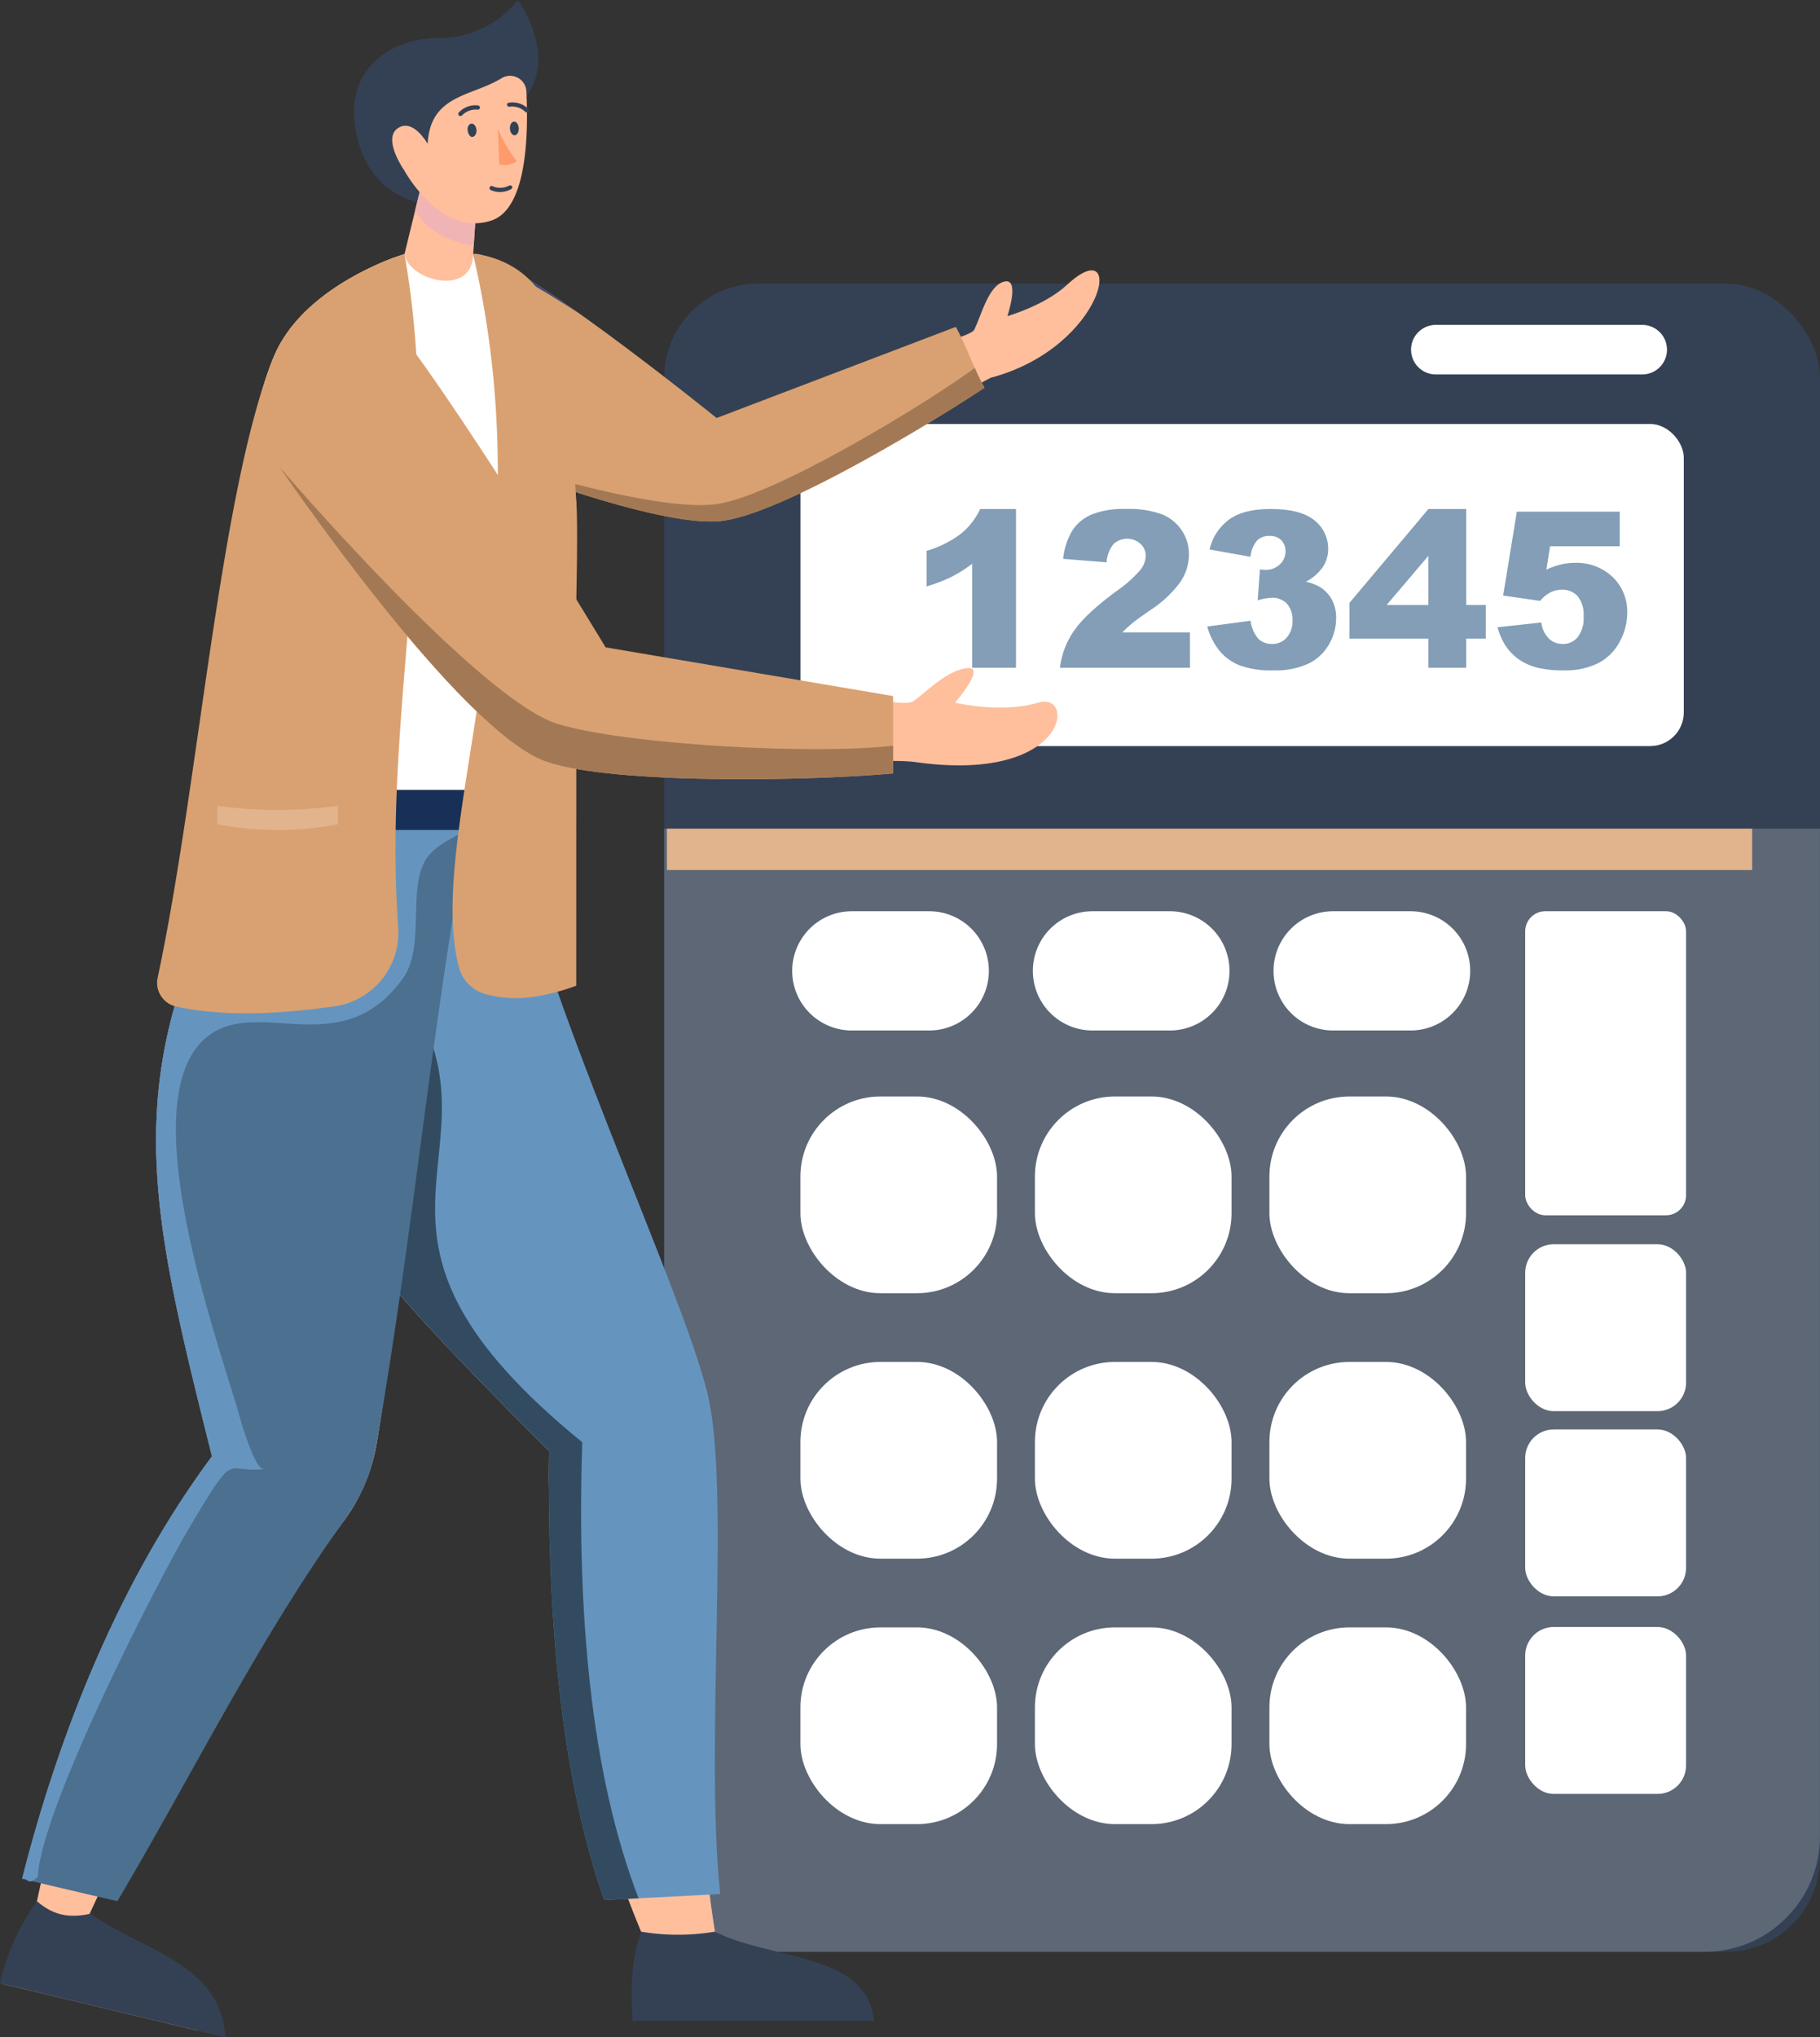 <svg xmlns="http://www.w3.org/2000/svg" width="349.977" height="391.608" viewBox="0 0 349.977 391.608">
  <rect x="0" y="0" width="349.977" height="391.608" fill="#333333" stroke="none"/>
  <g id="Grupo_89177" data-name="Grupo 89177" transform="translate(-113.949 -119.483)">
    <g id="Grupo_87482" data-name="Grupo 87482" transform="translate(241.675 173.997)">
      <g id="Grupo_87436" data-name="Grupo 87436" transform="translate(0.005 0)">
        <rect id="Rectángulo_31670" data-name="Rectángulo 31670" width="222.245" height="320.668" rx="18.087" fill="#344154"/>
      </g>
      <g id="Grupo_87437" data-name="Grupo 87437" transform="translate(26.199 26.987)">
        <rect id="Rectángulo_31671" data-name="Rectángulo 31671" width="169.859" height="61.911" rx="6.46" fill="#fff"/>
      </g>
      <g id="Grupo_87438" data-name="Grupo 87438" transform="translate(0 104.775)">
        <path id="Trazado_141825" data-name="Trazado 141825" d="M440.141,249.117V442.781a22.22,22.22,0,0,1-1.737,8.643.011.011,0,0,1-.011.011,23.5,23.5,0,0,1-1.456,2.867.011.011,0,0,1-.011.011,23,23,0,0,1-2.55,3.409.011.011,0,0,1-.011.011c-.237.259-.485.519-.734.767a22.1,22.1,0,0,1-15.707,6.511h-177.8c-.407,0-.813-.012-1.219-.034-.294-.011-.575-.033-.858-.068-.147-.011-.294-.022-.429-.044-.294-.023-.587-.069-.88-.113-.317-.045-.644-.1-.971-.17l-.339-.068c-.281-.057-.553-.124-.834-.192-.011-.012-.023-.012-.045-.022-.35-.091-.688-.182-1.027-.295a20.758,20.758,0,0,1-2.042-.745,18,18,0,0,1-1.951-.936c-.3-.17-.622-.349-.925-.53s-.633-.4-.938-.609c-.281-.181-.553-.372-.812-.575-.3-.215-.586-.452-.869-.677s-.542-.463-.8-.7q-.525-.474-1.015-.982c-.193-.192-.385-.394-.564-.609a22.111,22.111,0,0,1-3.329-4.851c-.113-.226-.226-.452-.328-.677q-.186-.391-.338-.779c-.113-.248-.215-.52-.316-.779a22.234,22.234,0,0,1-1.4-7.774V249.117Z" transform="translate(-217.896 -249.117)" fill="#5d6776"/>
      </g>
      <g id="Grupo_87451" data-name="Grupo 87451" transform="translate(24.611 120.647)">
        <g id="Grupo_87442" data-name="Grupo 87442" transform="translate(0 0)">
          <g id="Grupo_87441" data-name="Grupo 87441">
            <path id="Trazado_141828" data-name="Trazado 141828" d="M264.282,284.953h-14.9a11.46,11.46,0,0,1-11.459-11.46h0a11.46,11.46,0,0,1,11.459-11.459h14.9a11.46,11.46,0,0,1,11.459,11.459h0A11.46,11.46,0,0,1,264.282,284.953Z" transform="translate(-237.925 -262.034)" fill="#fff"/>
          </g>
        </g>
        <g id="Grupo_87444" data-name="Grupo 87444" transform="translate(46.279 0)">
          <g id="Grupo_87443" data-name="Grupo 87443">
            <path id="Trazado_141829" data-name="Trazado 141829" d="M301.945,284.953h-14.9a11.46,11.46,0,0,1-11.459-11.46h0a11.459,11.459,0,0,1,11.459-11.459h14.9A11.46,11.46,0,0,1,313.4,273.493h0A11.46,11.46,0,0,1,301.945,284.953Z" transform="translate(-275.588 -262.034)" fill="#fff"/>
          </g>
        </g>
        <g id="Grupo_87446" data-name="Grupo 87446" transform="translate(92.558 0)">
          <g id="Grupo_87445" data-name="Grupo 87445">
            <path id="Trazado_141830" data-name="Trazado 141830" d="M339.607,284.953h-14.9a11.46,11.46,0,0,1-11.459-11.46h0a11.459,11.459,0,0,1,11.459-11.459h14.9a11.46,11.46,0,0,1,11.461,11.459h0A11.461,11.461,0,0,1,339.607,284.953Z" transform="translate(-313.251 -262.034)" fill="#fff"/>
          </g>
        </g>
        <g id="Grupo_87447" data-name="Grupo 87447" transform="translate(140.948)">
          <rect id="Rectángulo_31672" data-name="Rectángulo 31672" width="30.94" height="58.442" rx="3.859" fill="#fff"/>
        </g>
        <g id="Grupo_87448" data-name="Grupo 87448" transform="translate(140.948 64.009)">
          <rect id="Rectángulo_31673" data-name="Rectángulo 31673" width="30.94" height="32.086" rx="5.489" fill="#fff"/>
        </g>
        <g id="Grupo_87449" data-name="Grupo 87449" transform="translate(140.948 99.608)">
          <rect id="Rectángulo_31674" data-name="Rectángulo 31674" width="30.94" height="32.086" rx="5.489" fill="#fff"/>
        </g>
        <g id="Grupo_87450" data-name="Grupo 87450" transform="translate(140.948 137.581)">
          <rect id="Rectángulo_31675" data-name="Rectángulo 31675" width="30.94" height="32.086" rx="5.489" fill="#fff"/>
        </g>
      </g>
      <g id="Grupo_87454" data-name="Grupo 87454" transform="translate(26.188 156.255)">
        <g id="Grupo_87453" data-name="Grupo 87453">
          <g id="Grupo_87452" data-name="Grupo 87452">
            <rect id="Rectángulo_31676" data-name="Rectángulo 31676" width="37.815" height="37.815" rx="15.387" fill="#fff"/>
          </g>
        </g>
      </g>
      <g id="Grupo_87457" data-name="Grupo 87457" transform="translate(71.281 156.255)">
        <g id="Grupo_87456" data-name="Grupo 87456">
          <g id="Grupo_87455" data-name="Grupo 87455">
            <rect id="Rectángulo_31677" data-name="Rectángulo 31677" width="37.815" height="37.815" rx="15.387" fill="#fff"/>
          </g>
        </g>
      </g>
      <g id="Grupo_87460" data-name="Grupo 87460" transform="translate(116.373 156.255)">
        <g id="Grupo_87459" data-name="Grupo 87459">
          <g id="Grupo_87458" data-name="Grupo 87458">
            <rect id="Rectángulo_31678" data-name="Rectángulo 31678" width="37.815" height="37.815" rx="15.387" fill="#fff"/>
          </g>
        </g>
      </g>
      <g id="Grupo_87463" data-name="Grupo 87463" transform="translate(26.188 207.28)">
        <g id="Grupo_87462" data-name="Grupo 87462">
          <g id="Grupo_87461" data-name="Grupo 87461">
            <rect id="Rectángulo_31679" data-name="Rectángulo 31679" width="37.815" height="37.815" rx="15.387" fill="#fff"/>
          </g>
        </g>
      </g>
      <g id="Grupo_87466" data-name="Grupo 87466" transform="translate(71.281 207.28)">
        <g id="Grupo_87465" data-name="Grupo 87465">
          <g id="Grupo_87464" data-name="Grupo 87464">
            <rect id="Rectángulo_31680" data-name="Rectángulo 31680" width="37.815" height="37.815" rx="15.387" fill="#fff"/>
          </g>
        </g>
      </g>
      <g id="Grupo_87469" data-name="Grupo 87469" transform="translate(116.373 207.28)">
        <g id="Grupo_87468" data-name="Grupo 87468">
          <g id="Grupo_87467" data-name="Grupo 87467">
            <rect id="Rectángulo_31681" data-name="Rectángulo 31681" width="37.815" height="37.815" rx="15.387" fill="#fff"/>
          </g>
        </g>
      </g>
      <g id="Grupo_87472" data-name="Grupo 87472" transform="translate(26.188 258.306)">
        <g id="Grupo_87471" data-name="Grupo 87471" transform="translate(0 0)">
          <g id="Grupo_87470" data-name="Grupo 87470">
            <rect id="Rectángulo_31682" data-name="Rectángulo 31682" width="37.815" height="37.815" rx="15.387" fill="#fff"/>
          </g>
        </g>
      </g>
      <g id="Grupo_87475" data-name="Grupo 87475" transform="translate(71.281 258.306)">
        <g id="Grupo_87474" data-name="Grupo 87474" transform="translate(0 0)">
          <g id="Grupo_87473" data-name="Grupo 87473">
            <rect id="Rectángulo_31683" data-name="Rectángulo 31683" width="37.815" height="37.815" rx="15.387" fill="#fff"/>
          </g>
        </g>
      </g>
      <g id="Grupo_87478" data-name="Grupo 87478" transform="translate(116.373 258.306)">
        <g id="Grupo_87477" data-name="Grupo 87477" transform="translate(0 0)">
          <g id="Grupo_87476" data-name="Grupo 87476">
            <rect id="Rectángulo_31684" data-name="Rectángulo 31684" width="37.815" height="37.815" rx="15.387" fill="#fff"/>
          </g>
        </g>
      </g>
      <g id="Grupo_87479" data-name="Grupo 87479" transform="translate(143.613 7.938)">
        <path id="Trazado_141831" data-name="Trazado 141831" d="M379.221,179.832H339.535a4.762,4.762,0,0,1-4.763-4.763h0a4.762,4.762,0,0,1,4.763-4.761h39.687a4.763,4.763,0,0,1,4.763,4.761h0A4.763,4.763,0,0,1,379.221,179.832Z" transform="translate(-334.772 -170.308)" fill="#fff"/>
      </g>
      <g id="Grupo_87480" data-name="Grupo 87480" transform="translate(0.521 104.773)">
        <rect id="Rectángulo_31685" data-name="Rectángulo 31685" width="208.682" height="7.958" fill="#e1b48d"/>
      </g>
      <g id="Grupo_87481" data-name="Grupo 87481" transform="translate(50.453 43.329)">
        <path id="Trazado_141832" data-name="Trazado 141832" d="M276.148,199.11v30.513h-8.432V209.628a25.738,25.738,0,0,1-3.959,2.518,30.912,30.912,0,0,1-4.8,1.841v-6.836a20.245,20.245,0,0,0,6.611-3.294,13.453,13.453,0,0,0,3.685-4.747Z" transform="translate(-258.956 -199.11)" fill="#839eb6"/>
        <path id="Trazado_141833" data-name="Trazado 141833" d="M304.834,229.623H279.825a15.656,15.656,0,0,1,2.61-6.968q2.179-3.264,8.175-7.706a24.324,24.324,0,0,0,4.686-4.134,4.631,4.631,0,0,0,1.024-2.681,3.133,3.133,0,0,0-1.013-2.343,3.861,3.861,0,0,0-5.157.031,6.134,6.134,0,0,0-1.361,3.541l-8.349-.676a13.273,13.273,0,0,1,1.8-5.5,8.355,8.355,0,0,1,3.694-3.029,16.711,16.711,0,0,1,6.6-1.053,18.622,18.622,0,0,1,6.845,1,8.326,8.326,0,0,1,3.847,3.081,8.132,8.132,0,0,1,1.4,4.656,9.542,9.542,0,0,1-1.606,5.239,22.065,22.065,0,0,1-5.843,5.485q-2.518,1.738-3.367,2.434t-2,1.821h13.016Z" transform="translate(-254.182 -199.11)" fill="#839eb6"/>
        <path id="Trazado_141834" data-name="Trazado 141834" d="M311.206,208.3l-7.88-1.412a9.893,9.893,0,0,1,3.776-5.77q2.794-2.005,7.91-2.005,5.876,0,8.494,2.19a6.876,6.876,0,0,1,2.619,5.5,6.14,6.14,0,0,1-1.064,3.519,9.03,9.03,0,0,1-3.213,2.764,9.441,9.441,0,0,1,2.66,1,6.494,6.494,0,0,1,2.323,2.424,7.337,7.337,0,0,1,.829,3.593,10,10,0,0,1-1.371,5.024,9.183,9.183,0,0,1-3.95,3.7,15.106,15.106,0,0,1-6.774,1.3,17.553,17.553,0,0,1-6.456-.962,9.634,9.634,0,0,1-3.889-2.813,12.935,12.935,0,0,1-2.343-4.656l8.33-1.106a6.494,6.494,0,0,0,1.524,3.49,3.693,3.693,0,0,0,2.631.972,3.616,3.616,0,0,0,2.793-1.228,4.687,4.687,0,0,0,1.116-3.275,4.553,4.553,0,0,0-1.074-3.234,3.808,3.808,0,0,0-2.917-1.146,10.523,10.523,0,0,0-2.7.493l.429-5.956a7.873,7.873,0,0,0,1.085.1,3.8,3.8,0,0,0,2.732-1.043,3.311,3.311,0,0,0,1.1-2.477,2.96,2.96,0,0,0-.82-2.19,3.037,3.037,0,0,0-2.25-.818,3.3,3.3,0,0,0-2.4.891A5.4,5.4,0,0,0,311.206,208.3Z" transform="translate(-248.909 -199.11)" fill="#839eb6"/>
        <path id="Trazado_141835" data-name="Trazado 141835" d="M340.313,224.016H325.128v-6.856l15.185-18.049h7.266v18.439h3.765v6.467h-3.765v5.607h-7.266Zm0-6.467v-9.442l-8.024,9.442Z" transform="translate(-243.818 -199.11)" fill="#839eb6"/>
        <path id="Trazado_141836" data-name="Trazado 141836" d="M352.019,199.526H371.81v6.65h-13.4l-.718,4.5a14.429,14.429,0,0,1,2.752-.983,11.529,11.529,0,0,1,2.692-.327,10.048,10.048,0,0,1,7.306,2.722,9.16,9.16,0,0,1,2.8,6.857,11.629,11.629,0,0,1-1.443,5.586,9.776,9.776,0,0,1-4.093,4.093,14.368,14.368,0,0,1-6.784,1.412,20.045,20.045,0,0,1-5.086-.563,10.342,10.342,0,0,1-3.6-1.677,10.017,10.017,0,0,1-2.4-2.528,13.184,13.184,0,0,1-1.535-3.52l8.432-.922a5.115,5.115,0,0,0,1.432,3.081,3.788,3.788,0,0,0,2.681,1.054,3.633,3.633,0,0,0,2.877-1.32,5.9,5.9,0,0,0,1.135-3.939,5.679,5.679,0,0,0-1.146-3.93,3.935,3.935,0,0,0-3.049-1.248,4.936,4.936,0,0,0-2.333.594,6.758,6.758,0,0,0-1.842,1.556l-7.1-1.024Z" transform="translate(-238.518 -199.015)" fill="#839eb6"/>
      </g>
    </g>
    <g id="Grupo_87538" data-name="Grupo 87538" transform="translate(113.949 119.483)">
      <g id="Grupo_87537" data-name="Grupo 87537">
        <g id="Grupo_87484" data-name="Grupo 87484" transform="translate(46.574 156.356)">
          <g id="Grupo_87483" data-name="Grupo 87483">
            <path id="Trazado_141837" data-name="Trazado 141837" d="M210.844,369.266a227.775,227.775,0,0,0,12.895,79.76q2.5,7.194,5.543,14.39l-2.325,15.433h44.592l-28.785-17.172c-.657-4.1-1.2-8.341-1.667-12.651-3.029-29.175-1.737-61.407-.869-75.936a37.252,37.252,0,0,0-2.4-15.433c-7.751-20.206-28.585-76.261-35.3-110.927H153.581C145.2,302.2,167.79,326.119,210.844,369.266Z" transform="translate(-151.852 -246.73)" fill="#ffbf9d"/>
          </g>
        </g>
        <g id="Grupo_87486" data-name="Grupo 87486" transform="translate(46.573 156.356)">
          <g id="Grupo_87485" data-name="Grupo 87485">
            <path id="Trazado_141838" data-name="Trazado 141838" d="M175.26,330.962c9.372,11.888,21.35,24.053,35.584,38.3-.3,28.479,1.65,60.813,10.621,86.349l22.3-1.16c-3.03-29.175,2.089-77.909-2.471-96.355-5.193-21.009-32.044-76.7-38.761-111.37H153.581C147.967,283.875,156.235,306.885,175.26,330.962Z" transform="translate(-151.851 -246.73)" fill="#6595bf"/>
          </g>
        </g>
        <g id="Grupo_87488" data-name="Grupo 87488" transform="translate(69.958 194.668)">
          <g id="Grupo_87487" data-name="Grupo 87487">
            <path id="Trazado_141839" data-name="Trazado 141839" d="M170.883,323.737l.023.092c9.372,11.888,21.35,24.053,35.584,38.3-.3,28.479,1.65,60.813,10.621,86.349l6.612-.344c-9.3-24.047-11.893-55.55-10.832-87.662-48.621-39.6-16.346-53.868-31.464-82.567Z" transform="translate(-170.883 -277.909)" fill="#334b60"/>
          </g>
        </g>
        <g id="Grupo_87490" data-name="Grupo 87490" transform="translate(121.448 371.304)">
          <g id="Grupo_87489" data-name="Grupo 87489">
            <path id="Trazado_141840" data-name="Trazado 141840" d="M228.824,421.66c10.728,5.495,29.445,3.974,30.547,17.172H213.017c-.523-6.213-.219-12.042,1.6-17.172A43,43,0,0,0,228.824,421.66Z" transform="translate(-212.787 -421.66)" fill="#344154"/>
          </g>
        </g>
        <g id="Grupo_87499" data-name="Grupo 87499" transform="translate(0 154.621)">
          <g id="Grupo_87492" data-name="Grupo 87492" transform="translate(0.708 0.006)">
            <g id="Grupo_87491" data-name="Grupo 87491">
              <path id="Trazado_141841" data-name="Trazado 141841" d="M120.147,459.971c-1.928,4.181-3.746,8.059-5.622,12.129q18.677,4.457,37.347,8.938c-7.534-6.256-15.117-12.391-22.615-18.726,2.87-5.822,6.366-14.034,9.481-19.305,12.477-21.114,26.589-39.814,40.872-59.525a34.682,34.682,0,0,0,6.639-15.334c6.659-38.819,5.818-78.86,12.815-117.754-11.051-1.72-22.077-3.383-33.12-5.071-30.776,48.072-24.264,73.707-11.361,125.3-15.318,20.733-23.763,44.154-29.907,69.2C123.41,444.983,121.257,454.219,120.147,459.971Z" transform="translate(-114.525 -245.323)" fill="#ffbf9d"/>
            </g>
          </g>
          <g id="Grupo_87494" data-name="Grupo 87494" transform="translate(4.244)">
            <g id="Grupo_87493" data-name="Grupo 87493">
              <path id="Trazado_141842" data-name="Trazado 141842" d="M185.556,368.2c-1.081,6.125-2.856,10.073-6.705,15.461-16.19,22.658-28.875,48.444-43.121,72.481-6.154-1.4-12.211-2.862-18.327-4.287,7.075-28.043,18.948-57.731,36.515-81.206-12.886-51.625-19.412-77.212,11.346-125.291a.1.1,0,0,1,.021-.038l37.658,5.752c-.176.952-.347,1.906-.523,2.859,0,.02,0,.064,0,.085C195.728,291.914,192.24,330.329,185.556,368.2Z" transform="translate(-117.403 -245.318)" fill="#4c708f"/>
            </g>
          </g>
          <g id="Grupo_87496" data-name="Grupo 87496" transform="translate(4.234 0.039)">
            <g id="Grupo_87495" data-name="Grupo 87495">
              <path id="Trazado_141843" data-name="Trazado 141843" d="M195.323,255.493c-4.03,5.674-.233,17.036-4.656,23.219-11.447,16.006-26.845,4.142-36.754,10.593-16.859,10.972,1.868,60.992,5.576,74.533.112.409,2.713,9.426,4.425,9.235-7.777.936-5.02-4.546-14.958,12.31-4.483,7.6-27.68,52-28.553,66.089-1.986,1.928-1.86,0-3.009.393,7.1-28.09,18.95-57.736,36.526-81.229-12.885-51.62-19.419-77.212,11.349-125.287,12.236,2.8,27.524.923,39.473,3.7C206.151,249.373,197.948,251.8,195.323,255.493Z" transform="translate(-117.395 -245.35)" fill="#6595bf"/>
            </g>
          </g>
          <g id="Grupo_87498" data-name="Grupo 87498" transform="translate(0 210.805)">
            <g id="Grupo_87497" data-name="Grupo 87497">
              <path id="Trazado_141844" data-name="Trazado 141844" d="M131.335,419.306c10.479,7.333,25,9.524,25.961,23.752q-21.674-5.188-43.347-10.376a45.02,45.02,0,0,1,7.072-15.806C124.2,419.62,127.222,420.208,131.335,419.306Z" transform="translate(-113.949 -416.877)" fill="#344154"/>
            </g>
          </g>
        </g>
        <g id="Grupo_87509" data-name="Grupo 87509" transform="translate(89.605 48.809)">
          <g id="Grupo_87501" data-name="Grupo 87501" transform="translate(92.722 3.165)">
            <g id="Grupo_87500" data-name="Grupo 87500">
              <path id="Trazado_141845" data-name="Trazado 141845" d="M270.479,182.434s-3.246,1.7-4.259,2.379c-1.864-3.278-2.137-6.394-3.888-9.5,0,0,4.585-1.226,5.023-2.134,1.445-2.993,2.752-8.52,5.78-9.255,3.074-.745.585,6.653.585,6.653s7.2-2.052,11.467-6.02C296.533,154.009,292.84,176.483,270.479,182.434Z" transform="translate(-262.332 -161.781)" fill="#ffbf9d"/>
            </g>
          </g>
          <g id="Grupo_87503" data-name="Grupo 87503" transform="translate(0 0)">
            <g id="Grupo_87502" data-name="Grupo 87502">
              <path id="Trazado_141846" data-name="Trazado 141846" d="M286.579,184.927c-7.393,4.958-39.206,24.735-51.094,25.663-13.519,1.063-48.612-13.194-48.612-13.194l1.463-38.168c6.506-.978,46.734,31.52,46.734,31.52l46-17.518C282.825,176.33,284.715,181.648,286.579,184.927Z" transform="translate(-186.872 -159.205)" fill="#d9a171"/>
            </g>
          </g>
          <g id="Grupo_87508" data-name="Grupo 87508">
            <g id="Grupo_87505" data-name="Grupo 87505" transform="translate(1.46)">
              <g id="Grupo_87504" data-name="Grupo 87504">
                <path id="Trazado_141847" data-name="Trazado 141847" d="M208.335,170.615c-9.041-6.42-17.568-11.795-20.271-11.388l0,.071C192.657,160.964,200.479,165.585,208.335,170.615Z" transform="translate(-188.06 -159.205)" fill="#384c78"/>
              </g>
            </g>
            <g id="Grupo_87507" data-name="Grupo 87507" transform="translate(0 21.911)">
              <g id="Grupo_87506" data-name="Grupo 87506">
                <path id="Trazado_141848" data-name="Trazado 141848" d="M284.709,177.037c-8.168,6.081-38.218,24.631-49.7,26.184-12.01,1.631-41.913-7.981-48.133-10.043l0,.138s35.093,14.257,48.612,13.194c11.888-.928,43.7-20.7,51.094-25.663A39.217,39.217,0,0,1,284.709,177.037Z" transform="translate(-186.872 -177.037)" fill="#a37955"/>
              </g>
            </g>
          </g>
        </g>
        <g id="Grupo_87511" data-name="Grupo 87511" transform="translate(45.706 48.821)">
          <g id="Grupo_87510" data-name="Grupo 87510">
            <path id="Trazado_141849" data-name="Trazado 141849" d="M216.267,206.9l-13.574,59.9H153.741s-8.1-57.58,4.322-87.744c5.592-13.59,23.956-19.456,25.107-19.82l.052-.022,13.65.786Z" transform="translate(-151.146 -159.215)" fill="#ffbf9d"/>
          </g>
        </g>
        <g id="Grupo_87513" data-name="Grupo 87513" transform="translate(45.707 48.822)">
          <g id="Grupo_87512" data-name="Grupo 87512">
            <path id="Trazado_141850" data-name="Trazado 141850" d="M215.7,209.359l-11.442,50.494a8.858,8.858,0,0,1-8.6,6.954c-7.1,3.267-17.193,2.147-27.99,0a15.581,15.581,0,0,1-15.439-14.437c-1.552-19.064-2.677-52.633,5.848-73.322,4.379-10.626,16.578-16.54,22.219-18.779a15.1,15.1,0,0,1,5.576-1.053l10.556.025c1.621,0,19.6,45.164,19.6,45.164A15.945,15.945,0,0,1,215.7,209.359Z" transform="translate(-151.147 -159.216)" fill="#fff"/>
          </g>
        </g>
        <g id="Grupo_87515" data-name="Grupo 87515" transform="translate(56.819 151.834)">
          <g id="Grupo_87514" data-name="Grupo 87514">
            <rect id="Rectángulo_31686" data-name="Rectángulo 31686" width="51.944" height="7.708" fill="#182f57"/>
          </g>
        </g>
        <g id="Grupo_87517" data-name="Grupo 87517" transform="translate(87.024 48.805)">
          <g id="Grupo_87516" data-name="Grupo 87516">
            <path id="Trazado_141851" data-name="Trazado 141851" d="M186.05,296.489a7.208,7.208,0,0,0,5.026,4.984,22.277,22.277,0,0,0,9.513.5c.141-.023.258-.048.4-.071a41.337,41.337,0,0,0,7.563-2.027l.023-74.679s.319-13.727,0-18.288c-1.413-20.13.592-43.807-18.547-47.585a3.868,3.868,0,0,0-1.325-.1C203.308,221.028,179.12,270.833,186.05,296.489Z" transform="translate(-184.771 -159.202)" fill="#d9a171"/>
          </g>
        </g>
        <g id="Grupo_87519" data-name="Grupo 87519" transform="translate(30.221 48.822)">
          <g id="Grupo_87518" data-name="Grupo 87518">
            <path id="Trazado_141852" data-name="Trazado 141852" d="M142.128,303.861c10.272,2.236,21.765,1.215,30.6-.036a14.348,14.348,0,0,0,12.157-15.374c-3.076-42.494,9.147-84.121,1.215-129.235l-.047.023c-1.151.358-19.6,6.189-25.109,19.815-10.355,25.62-14.4,82.365-22.3,119.243A4.671,4.671,0,0,0,142.128,303.861Z" transform="translate(-138.544 -159.216)" fill="#d9a171"/>
          </g>
        </g>
        <g id="Grupo_87521" data-name="Grupo 87521" transform="translate(41.784 154.893)">
          <g id="Grupo_87520" data-name="Grupo 87520">
            <path id="Trazado_141853" data-name="Trazado 141853" d="M147.954,249.085a61.516,61.516,0,0,0,23.2,0v-3.546a84.827,84.827,0,0,1-23.2,0Z" transform="translate(-147.954 -245.539)" fill="#e1b48d"/>
          </g>
        </g>
        <g id="Grupo_87528" data-name="Grupo 87528" transform="translate(53.752 57.837)">
          <g id="Grupo_87523" data-name="Grupo 87523" transform="translate(114.594 70.567)">
            <g id="Grupo_87522" data-name="Grupo 87522">
              <path id="Trazado_141854" data-name="Trazado 141854" d="M258.248,242.01a41.757,41.757,0,0,0-7.294,0l.322-12.077s5.526,1.391,6.972.413c2.374-1.6,6.141-5.753,10.207-6.331s-2.176,6.617-2.176,6.617,8.772,2.153,16.038,0S288.038,246.371,258.248,242.01Z" transform="translate(-250.954 -223.982)" fill="#ffbf9d"/>
            </g>
          </g>
          <g id="Grupo_87525" data-name="Grupo 87525">
            <g id="Grupo_87524" data-name="Grupo 87524">
              <path id="Trazado_141855" data-name="Trazado 141855" d="M275.674,242.512v14.873c-14.617,1.371-53.358,2.247-66.582-2.233-16.712-5.67-51.4-56.671-51.4-56.671l18.4-31.929c14.264,16.694,44.307,66.6,44.307,66.6Z" transform="translate(-157.694 -166.552)" fill="#d9a171"/>
            </g>
          </g>
          <g id="Grupo_87527" data-name="Grupo 87527" transform="translate(0 31.929)">
            <g id="Grupo_87526" data-name="Grupo 87526">
              <path id="Trazado_141856" data-name="Trazado 141856" d="M211.23,241.943c-15.186-4.619-53.536-49.406-53.536-49.406s34.686,51,51.4,56.671c13.224,4.48,51.964,3.6,66.582,2.233V246.1C260.481,247.9,224.326,245.922,211.23,241.943Z" transform="translate(-157.694 -192.537)" fill="#a37955"/>
            </g>
          </g>
        </g>
        <g id="Grupo_87530" data-name="Grupo 87530" transform="translate(68.085)">
          <g id="Grupo_87529" data-name="Grupo 87529">
            <path id="Trazado_141857" data-name="Trazado 141857" d="M184.295,158.779s-11.689-.038-14.493-13.638,8.343-18.434,15.664-18.339a19.287,19.287,0,0,0,15.4-7.319s6.5,8.853,2.759,16.624C200.382,142.842,184.295,158.779,184.295,158.779Z" transform="translate(-169.359 -119.483)" fill="#344154"/>
          </g>
        </g>
        <g id="Grupo_87532" data-name="Grupo 87532" transform="translate(77.781 28.65)">
          <g id="Grupo_87531" data-name="Grupo 87531">
            <path id="Trazado_141858" data-name="Trazado 141858" d="M191.508,147.02l-.26,3.925-.689,10.531-.106,1.6c-.211,8.357-12.563,4.9-13.2-.106l2.032-8.314,1.492-6.092.521-2.138.886-3.63Z" transform="translate(-177.249 -142.799)" fill="#ffbf9d"/>
          </g>
        </g>
        <g id="Grupo_87534" data-name="Grupo 87534" transform="translate(79.813 32.28)">
          <g id="Grupo_87533" data-name="Grupo 87533">
            <path id="Trazado_141859" data-name="Trazado 141859" d="M190.869,150.269l-.689,10.53c-3.109-.64-7.822-2.089-10.214-5.332-.372-.5-.725-.992-1.063-1.484l1.492-6.092.521-2.138Z" transform="translate(-178.903 -145.753)" fill="#f0b4b4"/>
          </g>
        </g>
        <g id="Grupo_87536" data-name="Grupo 87536" transform="translate(75.419 14.55)">
          <g id="Grupo_87535" data-name="Grupo 87535">
            <path id="Trazado_141860" data-name="Trazado 141860" d="M196.409,131.776a3.138,3.138,0,0,1,4.721,2.605c.424,8.573.033,22.492-6.678,24.764-9.813,3.321-16.823-9.647-16.823-9.647s-4.206-6-1.246-8.059,5.763,3,5.763,3C182.632,134.912,190.539,135.407,196.409,131.776Z" transform="translate(-175.327 -131.324)" fill="#ffbf9d"/>
          </g>
        </g>
      </g>
      <path id="Trazado_141861" data-name="Trazado 141861" d="M192.109,146.475a4.119,4.119,0,0,0,3.406-.63,26.755,26.755,0,0,1-3.646-6.205Z" transform="translate(-96.124 -114.872)" fill="#ff9a6c"/>
      <path id="Trazado_141862" data-name="Trazado 141862" d="M187.95,138.818c.473,0,.883.672.9,1.325s-.388,1.229-.823,1.247-.817-.6-.9-1.317S187.467,138.812,187.95,138.818Z" transform="translate(-97.212 -115.06)" fill="#344154"/>
      <path id="Trazado_141863" data-name="Trazado 141863" d="M194.563,138.51c.483.006.875.587.891,1.315s-.345,1.325-.817,1.312-.871-.6-.888-1.322S194.092,138.5,194.563,138.51Z" transform="translate(-95.694 -115.13)" fill="#344154"/>
      <path id="Trazado_141864" data-name="Trazado 141864" d="M193.407,136.177a.434.434,0,0,0,.369.162,3.587,3.587,0,0,1,3,.949.41.41,0,0,0,.576.059l.011-.01h0a.435.435,0,0,0,.034-.6h0a4.4,4.4,0,0,0-3.737-1.183.437.437,0,0,0-.378.474A.57.57,0,0,0,193.407,136.177Z" transform="translate(-95.801 -115.819)" fill="#344154"/>
      <path id="Trazado_141865" data-name="Trazado 141865" d="M194.718,148.541a.435.435,0,0,0-.4-.026,3.589,3.589,0,0,1-3.141.139.41.41,0,0,0-.562.143l-.007.012h0a.437.437,0,0,0,.173.578h0a4.4,4.4,0,0,0,3.916-.173.435.435,0,0,0,.193-.575A.558.558,0,0,0,194.718,148.541Z" transform="translate(-96.423 -112.85)" fill="#344154"/>
      <path id="Trazado_141866" data-name="Trazado 141866" d="M186.005,138a.433.433,0,0,0,.386-.1,3.6,3.6,0,0,1,2.937-1.108.41.41,0,0,0,.491-.306l0-.012h0a.438.438,0,0,0-.347-.494h0a4.355,4.355,0,0,0-3.685,1.338.427.427,0,0,0,0,.6A.406.406,0,0,0,186.005,138Z" transform="translate(-97.543 -115.715)" fill="#344154"/>
    </g>
  </g>
</svg>
